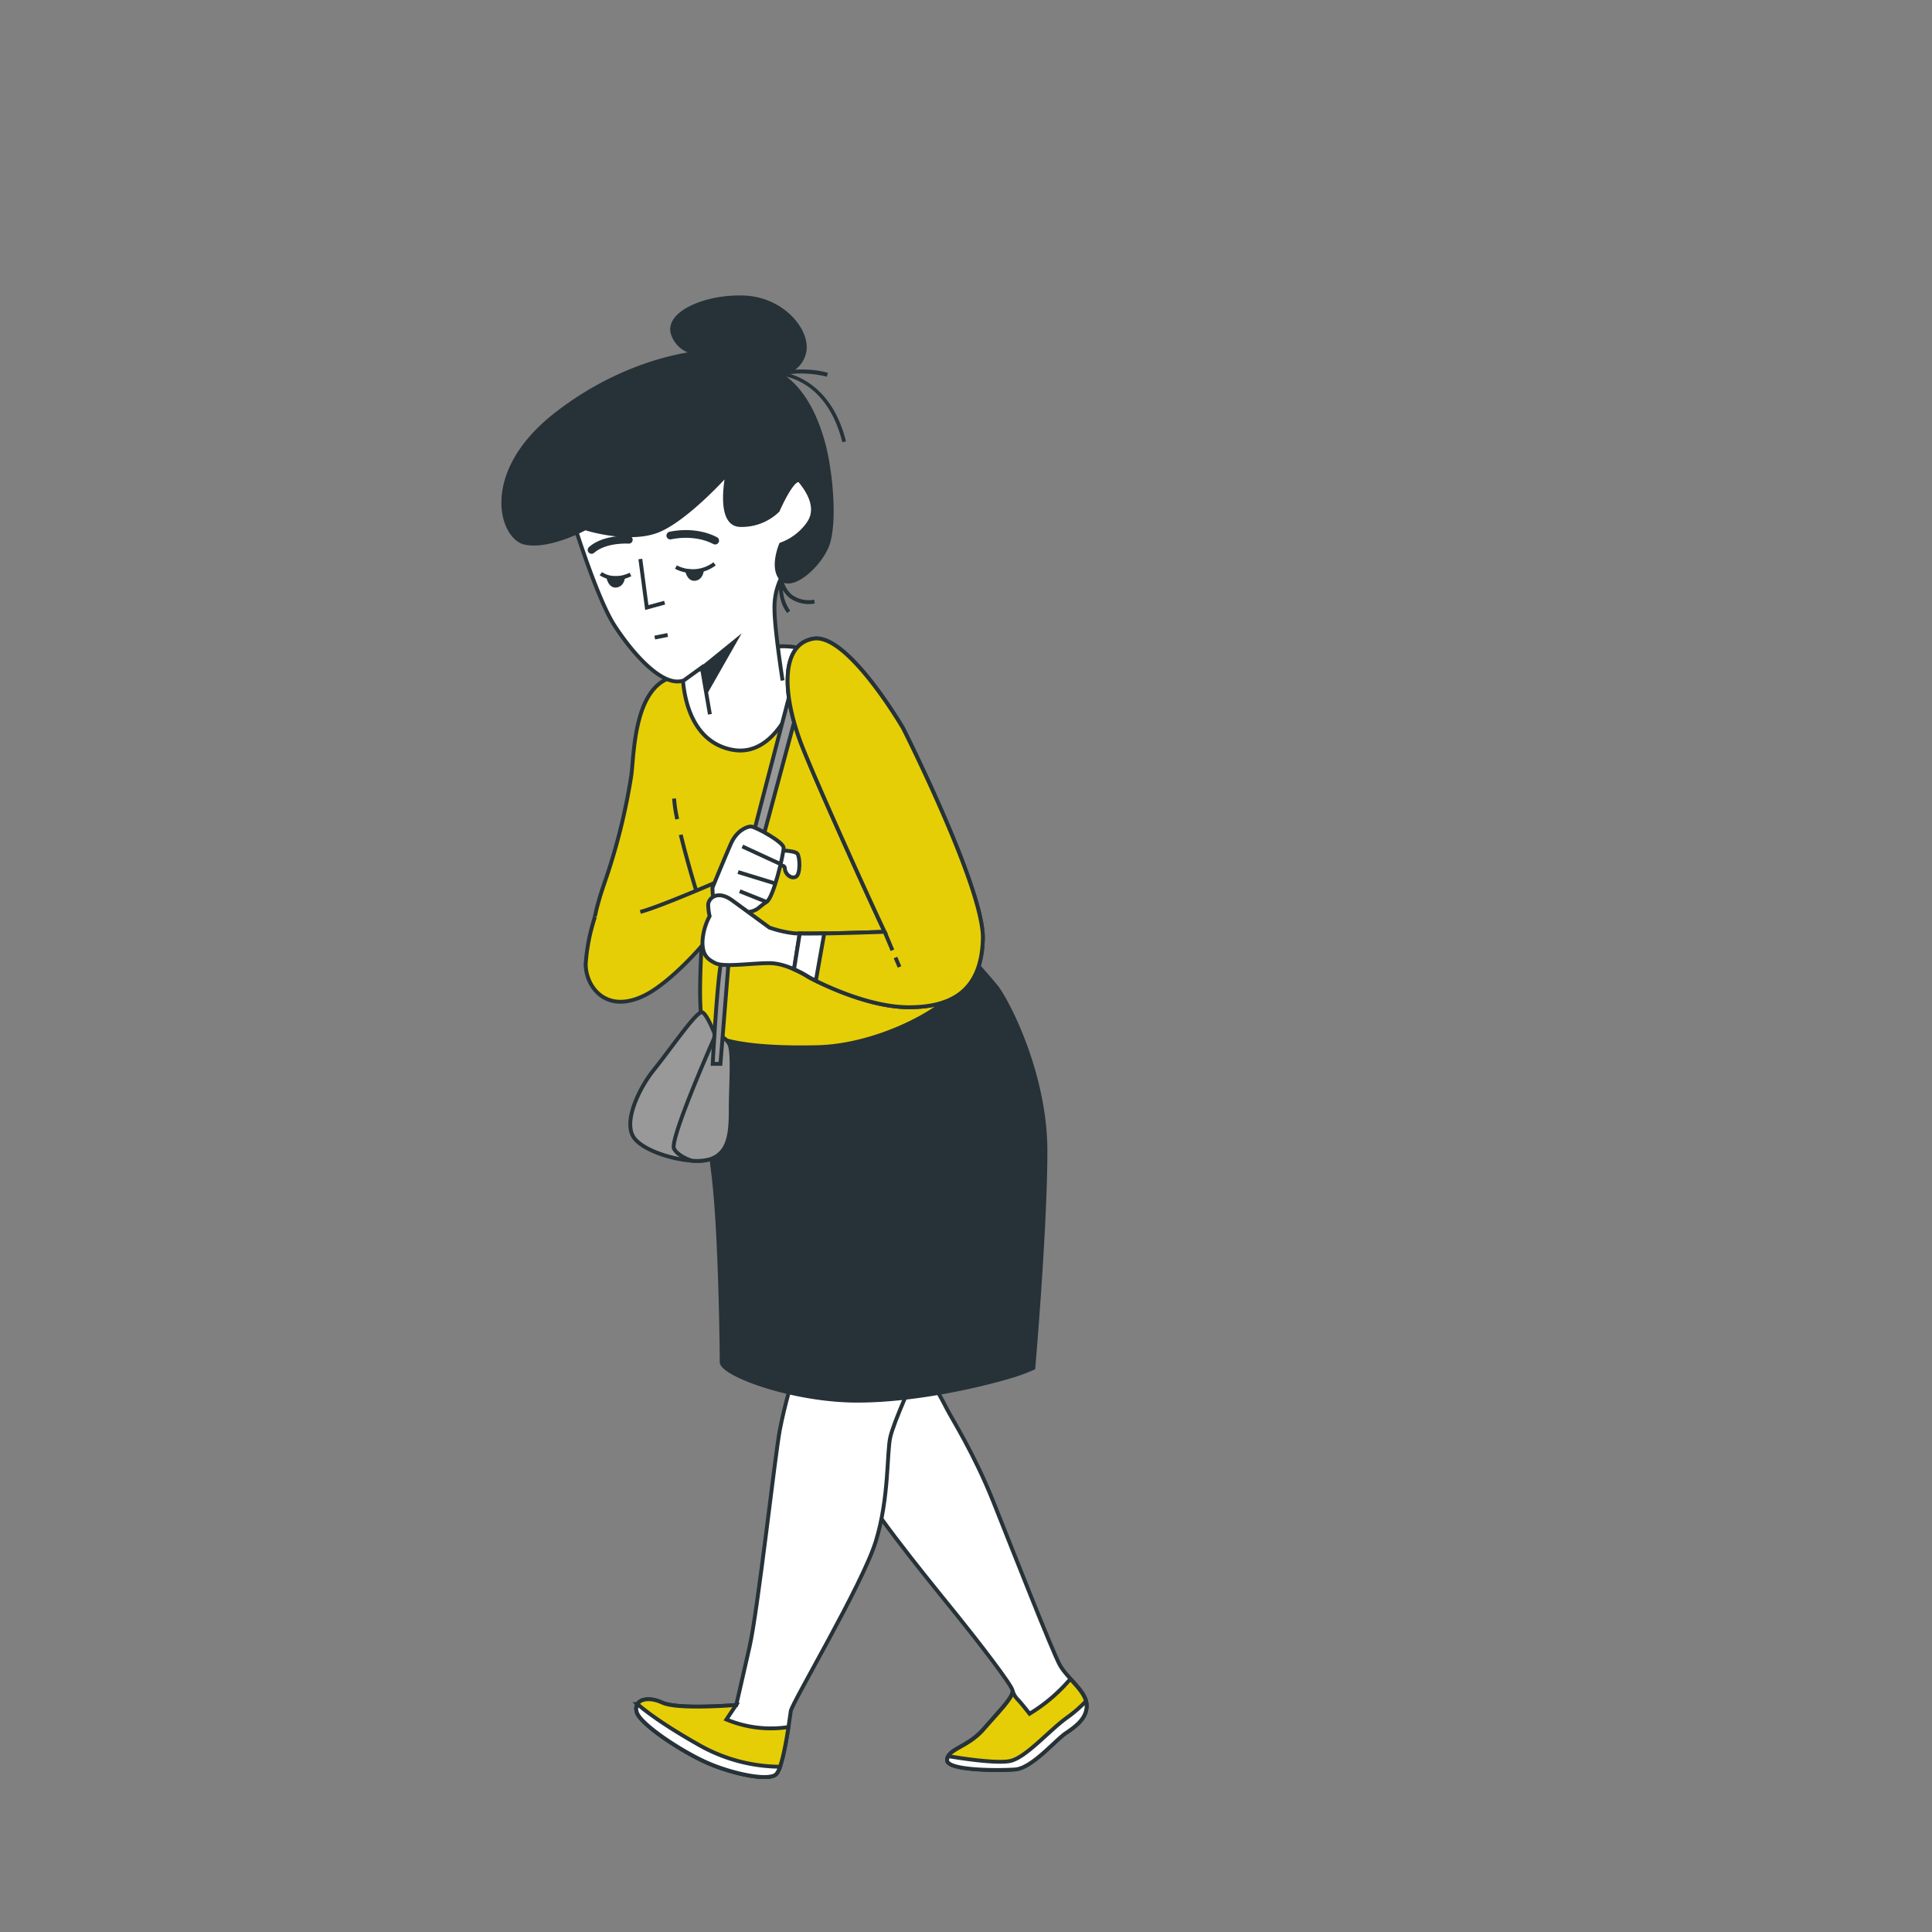 <svg xmlns="http://www.w3.org/2000/svg" viewBox="0 0 500 500"><rect x="0" y="0" width="500" height="500" fill="#808080" stroke="none"/><g id="freepik--Character--inject-164"><path d="M209.67,360s8.15,16.31,13.17,25.1,20.08,27,25.1,33.25,13.8,17.57,14.11,19.14-3.45,5.33-7.52,10-9.1,5-9.42,7.85,13.18,2.82,17.57,2.51,10.35-7.53,13.18-9.42,5.64-4.07,5.33-7.52-5-6.59-6.9-10-12.24-29.8-17.25-42.35-10.67-21.33-11.93-23.84-3.76-6.9-3.76-6.9l-.63-6.28-32.62,6Z" style="fill:#fff;stroke:#263238;stroke-miterlimit:10"></path><path d="M281.19,441c-.2-2.24-2.25-4.35-4.18-6.49a42.76,42.76,0,0,1-10.56,9s-2.2-2.83-3.14-3.77a5.34,5.34,0,0,1-1.26-2.19c.32,1.56-3.45,5.33-7.52,10s-9.1,5-9.42,7.85,13.18,2.82,17.57,2.51,10.35-7.53,13.18-9.42S281.5,444.41,281.19,441Z" style="fill:#E6CE07;stroke:#263238;stroke-miterlimit:10"></path><path d="M281.19,441a4.6,4.6,0,0,0-.14-.74,34.43,34.43,0,0,1-4.63,4.06c-4.77,3.32-10.88,10.6-15.07,11.44-3.54.71-13.07-.78-15.92-1.26a2.29,2.29,0,0,0-.32.93c-.31,2.82,13.18,2.82,17.57,2.51s10.35-7.53,13.18-9.42S281.5,444.41,281.19,441Z" style="fill:#fff;stroke:#263238;stroke-miterlimit:10"></path><path d="M205.28,356.26s-2.2,7.21-3.46,13.8-5.64,46.43-7.84,56.15-3.45,15.06-3.45,15.06-15.06,1.25-19.13-.63-7.53-.62-6.59,2.51,11.92,10.35,18.51,13.18,15.68,4.7,17.56,2.82,3.45-14.12,3.77-16.31,18.51-32.63,22-43.92,2.82-22.9,3.76-27,6.27-15.68,6.27-15.68Z" style="fill:#fff;stroke:#263238;stroke-miterlimit:10"></path><path d="M171.4,440.64c-4.08-1.88-7.53-.62-6.59,2.51s11.92,10.35,18.51,13.18,15.68,4.7,17.56,2.82c1.32-1.32,2.49-7.73,3.17-12.19A29.9,29.9,0,0,1,188,445l2.51-3.76S175.47,442.52,171.4,440.64Z" style="fill:#E6CE07;stroke:#263238;stroke-miterlimit:10"></path><path d="M200.88,459.15a5.56,5.56,0,0,0,1-1.92,43,43,0,0,1-20.6-5.42c-9.75-5.48-14.46-9.18-16.31-10.79a2.58,2.58,0,0,0-.15,2.13c.94,3.14,11.92,10.35,18.51,13.18S199,461,200.88,459.15Z" style="fill:#fff;stroke:#263238;stroke-miterlimit:10"></path><path d="M182.69,263.4s0,25.41,1.88,40.16,2.2,45.8,2.2,48.93,18.19,10,35.13,10,35.45-5,39.53-6.27a44.32,44.32,0,0,0,6-2.2s3.13-36.07,3.13-56.15-10-39.21-12.86-42.66-6.59-7.53-6.59-7.53S227.55,259,210.61,259.64s-26.35-.94-26.35-.94Z" style="fill:#263238;stroke:#263238;stroke-miterlimit:10"></path><path d="M199.48,167.5s-15.47,5.15-25.41,7.73-9.94,19.52-10.68,25.41a160.41,160.41,0,0,1-7,28c-3.68,10.68-4.78,18.78,1.84,21s11.05-1.47,15.1-4.42,8.84-8.83,8.84-8.83-2.21,25.41,0,29.46,14.37,5.52,29.47,5.15,32.4-9.2,36.82-15.83,5.16-8.84,3.69-16.94-14.37-42-26.52-57.82S199.48,167.5,199.48,167.5Z" style="fill:#E6CE07;stroke:#263238;stroke-miterlimit:10"></path><path d="M175.26,212a38.83,38.83,0,0,1-.81-5.34" style="fill:none;stroke:#263238;stroke-miterlimit:10"></path><path d="M181.45,234.67s-3.21-10.11-5.28-18.64" style="fill:none;stroke:#263238;stroke-miterlimit:10"></path><path d="M199.48,167.5s-13,4.33-22.83,7c.2,5.08,1.82,17.16,12.52,19.47,13,2.81,19-17.47,19.8-25.75A21.34,21.34,0,0,0,199.48,167.5Z" style="fill:#fff;stroke:#263238;stroke-miterlimit:10"></path><path d="M183.72,184.86l-2.09-12.14L177,176.07c-5.44,2.09-13.4-7.12-18-14.24s-10.89-27.63-10.89-27.63,0-2.93,20.93-11.31,30.57-7.53,36-4.18a14.18,14.18,0,0,1,7.12,13.82c-.42,5.44-3.35,10-5.44,11.72a30.07,30.07,0,0,0-4.61,5.44,17.24,17.24,0,0,0-1.67,8c0,5,2.09,18.42,2.09,18.42" style="fill:#fff;stroke:#263238;stroke-miterlimit:10"></path><polyline points="165.72 144.67 167.39 157.23 172 155.97" style="fill:none;stroke:#263238;stroke-miterlimit:10"></polyline><path d="M174.93,146.76a9.4,9.4,0,0,0,10-.84" style="fill:none;stroke:#263238;stroke-miterlimit:10"></path><path d="M155.5,148.46s3.07,2.41,7.67.22" style="fill:none;stroke:#263238;stroke-miterlimit:10"></path><path d="M177.86,147.8s.43,2.19,2,2,1.75-2,1.75-2A19.55,19.55,0,0,1,177.86,147.8Z" style="fill:#263238;stroke:#263238;stroke-miterlimit:10"></path><path d="M157.48,149.55s.43,2.19,2,2,1.75-2,1.75-2A19.55,19.55,0,0,1,157.48,149.55Z" style="fill:#263238;stroke:#263238;stroke-miterlimit:10"></path><path d="M173.47,138.6s6.14-1.54,11.62,1.31" style="fill:none;stroke:#263238;stroke-linecap:round;stroke-miterlimit:10;stroke-width:2px"></path><path d="M162.74,139.69s-6.14-.44-9.65,2.63" style="fill:none;stroke:#263238;stroke-linecap:round;stroke-miterlimit:10;stroke-width:2px"></path><polygon points="181.47 172.4 191.94 163.91 182.96 179.69 181.47 172.4" style="fill:#263238"></polygon><line x1="169.45" y1="165" x2="172.79" y2="164.33" style="fill:none;stroke:#263238;stroke-miterlimit:10"></line><path d="M218,114.45c-4.19-16.73-16-17.27-16.53-17.28L196.86,97l4.5-.85c.29-.06,7.18-1.34,12.9.34l-.28,1a27.23,27.23,0,0,0-9.42-.69c4.15,1.29,11.34,5.26,14.38,17.42Z" style="fill:#263238"></path><path d="M203.73,158.65c-2.77-3.46-2.11-8.8-2.08-9l.57-4.39.42,4.41a6.92,6.92,0,0,0,2.32,4.27,7.45,7.45,0,0,0,5.76,1.25l.13,1a8.41,8.41,0,0,1-6.53-1.47,7.07,7.07,0,0,1-1.69-2,10.08,10.08,0,0,0,1.88,5.34Z" style="fill:#263238"></path><path d="M181.77,91.22s-18.72,1-38,16.11-14.08,31.89-7.8,33.15,15.49-3.77,15.49-3.77,11.72,3.77,19.26.42,17.59-14.65,17.59-14.65-2.94,13.39,3.35,13.39a13.4,13.4,0,0,0,9.63-3.76s4.18-9.63,5.86-7.54,5,6.7,2.09,10.89a14.87,14.87,0,0,1-7.12,5.44s-2.51,5.86,0,8.79,9.21-2.51,11.73-7.95,1.25-19.68-.84-27.22-5.71-14.5-11.58-17.85a7,7,0,0,0,6.7-5.45c1.26-5.44-5.44-13.81-15.49-14.23s-20.52,4.18-18.42,9.63A7.06,7.06,0,0,0,181.77,91.22Z" style="fill:#263238;stroke:#263238;stroke-miterlimit:10"></path><path d="M185.12,268s-2-5.33-3.33-6-7.61,8.7-12.67,15c-3.45,4.3-7.67,12.67-5.33,17s15,7.67,20,6,5.33-7,5.33-13,.67-14.33-.33-16.67A4.17,4.17,0,0,0,185.12,268Z" style="fill:#999;stroke:#263238;stroke-miterlimit:10"></path><path d="M174.45,297.33c.73,1.27,2.44,2.34,4.54,3.05a12.89,12.89,0,0,0,4.8-.38c5-1.67,5.33-7,5.33-13s.67-14.33-.33-16.67a4.17,4.17,0,0,0-3.67-2.33S173.12,295,174.45,297.33Z" style="fill:#999;stroke:#263238;stroke-miterlimit:10"></path><path d="M207.79,166.67S187.45,244,186.45,250s-2,25.33-2,25.33h2l2-25,22.34-83Z" style="fill:#999;stroke:#263238;stroke-miterlimit:10"></path><path d="M165.72,236c5.52-1.47,22.35-8.86,22.35-8.86a24.91,24.91,0,0,1-.37,8.84c-1.11,4.05-12.9,17.54-20.64,21.5-10.66,5.46-16-2.89-15.43-8.76A49.46,49.46,0,0,1,154,237.23" style="fill:#E6CE07;stroke:#263238;stroke-miterlimit:10"></path><path d="M201.36,220.07s4.32,0,5,.86.87,5.39-.43,6-2.8-.86-2.8-2.16-2.38-.64-2.38-.64Z" style="fill:#fff;stroke:#263238;stroke-miterlimit:10"></path><path d="M184.38,229.74s3.32-8.11,4.79-11.42,4.05-4.42,5.16-4.42,8.47,4,8.47,5.52-2.58,12.89-4.42,14-2.21,2.21-4.42,2.58-8.47-1.84-8.47-1.84S184.38,233.79,184.38,229.74Z" style="fill:#fff;stroke:#263238;stroke-miterlimit:10"></path><line x1="201.69" y1="223.48" x2="192.12" y2="219.06" style="fill:none;stroke:#263238;stroke-miterlimit:10"></line><line x1="191.01" y1="225.69" x2="200.59" y2="228.63" style="fill:none;stroke:#263238;stroke-miterlimit:10"></line><line x1="191.44" y1="230.64" x2="198.38" y2="233.42" style="fill:none;stroke:#263238;stroke-miterlimit:10"></line><path d="M233.73,188.49s-14.36-24.68-23.2-23.2-8.1,15.1-2.58,28.72,19.89,44.93,21,47.14c0,0-20.26.74-23.57.37a29.68,29.68,0,0,1-6.27-1.47s-5.52-4.05-9.57-7-6.26-.37-6.26,1.11a13.82,13.82,0,0,0,.37,2.94,15.82,15.82,0,0,0-1.85,6.63c0,3.32,1.11,4.42,3.32,5.53s9.21,0,14,0,10.32,3.68,10.32,3.68,14,7.73,25.78,7.73S254,255.88,254.36,243,233.73,188.49,233.73,188.49Z" style="fill:#fff;stroke:#263238;stroke-miterlimit:10"></path><path d="M233.73,188.49s-14.36-24.68-23.2-23.2-8.1,15.1-2.58,28.72,19.89,44.93,21,47.14c0,0-16.15.59-22,.45l-1.48,9.25a27.81,27.81,0,0,1,3.93,2.09s14,7.73,25.78,7.73S254,255.88,254.36,243,233.73,188.49,233.73,188.49Z" style="fill:#E6CE07;stroke:#263238;stroke-miterlimit:10"></path><line x1="231.75" y1="247.8" x2="232.79" y2="250.25" style="fill:#fff;stroke:#263238;stroke-miterlimit:10"></line><line x1="228.95" y1="241.15" x2="230.96" y2="245.93" style="fill:#fff;stroke:#263238;stroke-miterlimit:10"></line><path d="M213.31,241.58c-2.51,0-4.78.06-6.33,0l-1.48,9.25a27.81,27.81,0,0,1,3.93,2.09s.62.34,1.71.88Z" style="fill:#fff;stroke:#263238;stroke-miterlimit:10"></path></g></svg>